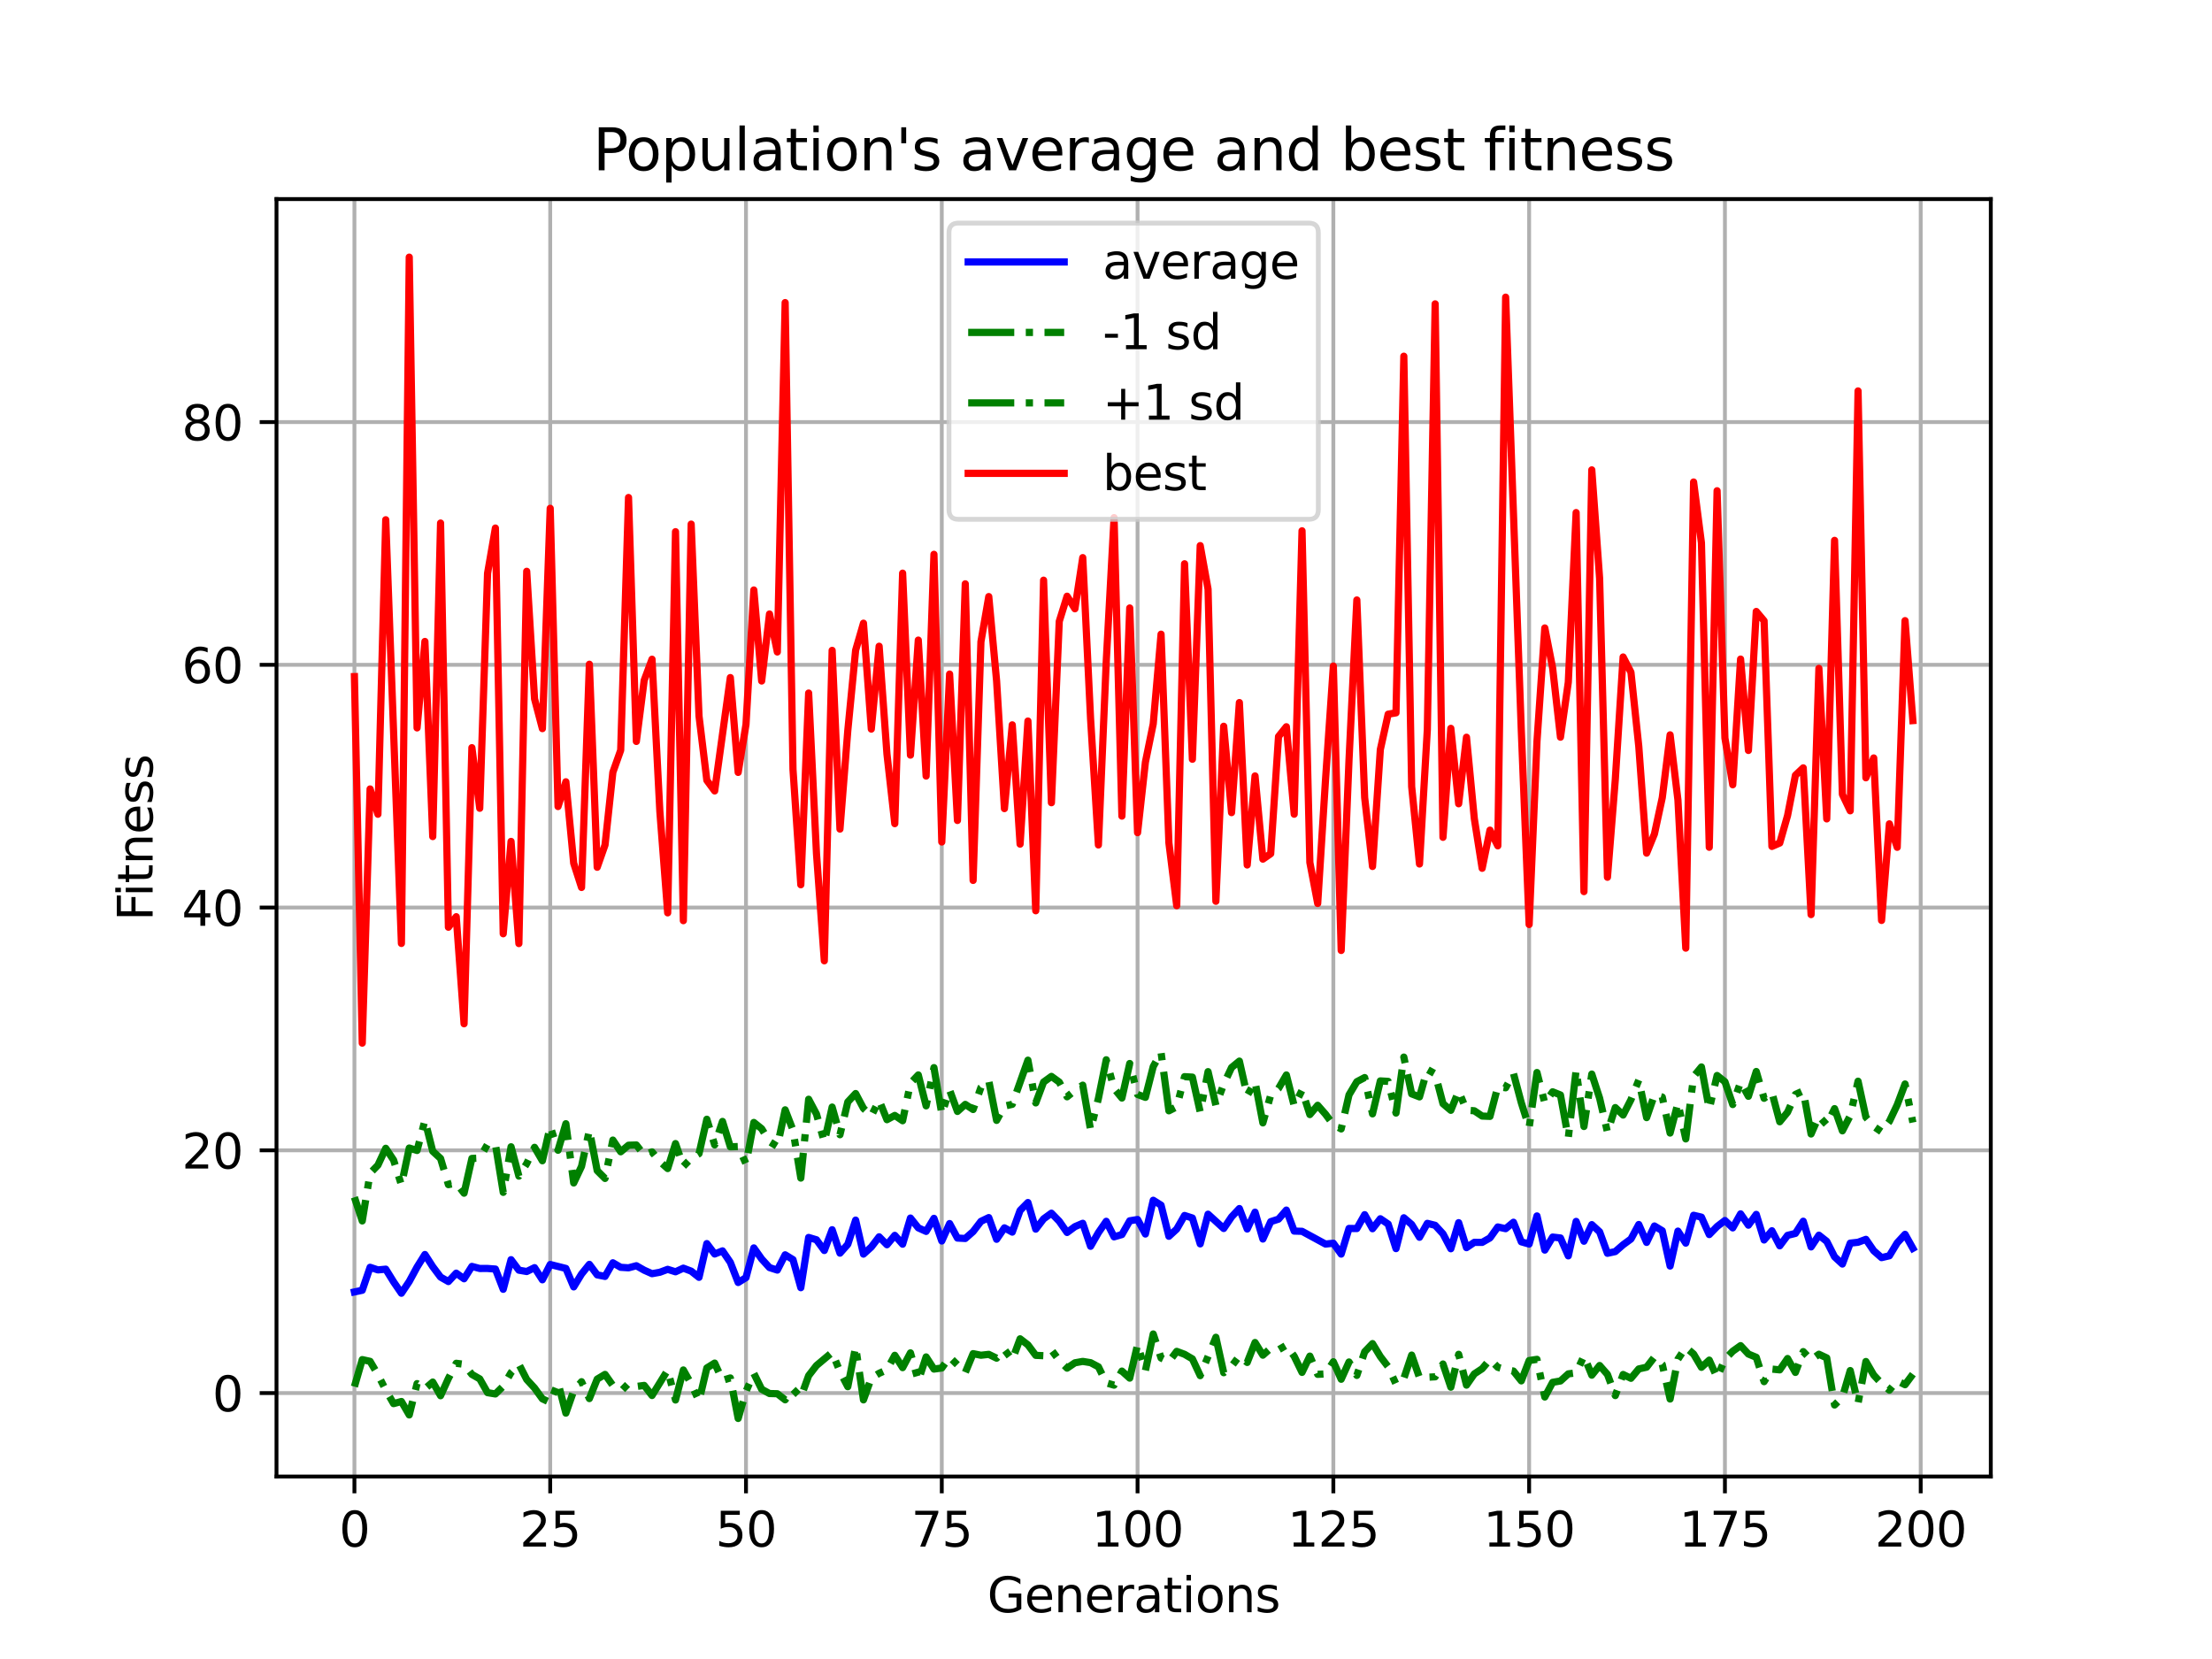 <?xml version="1.0" encoding="utf-8" standalone="no"?>
<!DOCTYPE svg PUBLIC "-//W3C//DTD SVG 1.1//EN"
  "http://www.w3.org/Graphics/SVG/1.1/DTD/svg11.dtd">
<svg xmlns:xlink="http://www.w3.org/1999/xlink" width="460.8pt" height="345.6pt" viewBox="0 0 460.8 345.6" xmlns="http://www.w3.org/2000/svg" version="1.1">
 <defs>
  <style type="text/css">*{stroke-linejoin: round; stroke-linecap: butt}</style>
 </defs>
 <g id="figure_1">
  <g id="patch_1">
   <path d="M 0 345.6 
L 460.8 345.6 
L 460.8 0 
L 0 0 
z
" style="fill: #ffffff"/>
  </g>
  <g id="axes_1">
   <g id="patch_2">
    <path d="M 57.6 307.584 
L 414.72 307.584 
L 414.72 41.472 
L 57.6 41.472 
z
" style="fill: #ffffff"/>
   </g>
   <g id="matplotlib.axis_1">
    <g id="xtick_1">
     <g id="line2d_1">
      <path d="M 73.833 307.584 
L 73.833 41.472 
" clip-path="url(#p4e4e4a6c73)" style="fill: none; stroke: #b0b0b0; stroke-width: 0.8; stroke-linecap: square"/>
     </g>
     <g id="line2d_2">
      <defs>
       <path id="m9d270a7c9c" d="M 0 0 
L 0 3.5 
" style="stroke: #000000; stroke-width: 0.8"/>
      </defs>
      <g>
       <use xlink:href="#m9d270a7c9c" x="73.833" y="307.584" style="stroke: #000000; stroke-width: 0.8"/>
      </g>
     </g>
     <g id="text_1">
      <!-- 0 -->
      <g transform="translate(70.651 322.182)scale(0.1 -0.1)">
       <defs>
        <path id="DejaVuSans-30" d="M 2034 4250 
Q 1547 4250 1301 3770 
Q 1056 3291 1056 2328 
Q 1056 1369 1301 889 
Q 1547 409 2034 409 
Q 2525 409 2770 889 
Q 3016 1369 3016 2328 
Q 3016 3291 2770 3770 
Q 2525 4250 2034 4250 
z
M 2034 4750 
Q 2819 4750 3233 4129 
Q 3647 3509 3647 2328 
Q 3647 1150 3233 529 
Q 2819 -91 2034 -91 
Q 1250 -91 836 529 
Q 422 1150 422 2328 
Q 422 3509 836 4129 
Q 1250 4750 2034 4750 
z
" transform="scale(0.016)"/>
       </defs>
       <use xlink:href="#DejaVuSans-30"/>
      </g>
     </g>
    </g>
    <g id="xtick_2">
     <g id="line2d_3">
      <path d="M 114.618 307.584 
L 114.618 41.472 
" clip-path="url(#p4e4e4a6c73)" style="fill: none; stroke: #b0b0b0; stroke-width: 0.8; stroke-linecap: square"/>
     </g>
     <g id="line2d_4">
      <g>
       <use xlink:href="#m9d270a7c9c" x="114.618" y="307.584" style="stroke: #000000; stroke-width: 0.8"/>
      </g>
     </g>
     <g id="text_2">
      <!-- 25 -->
      <g transform="translate(108.256 322.182)scale(0.1 -0.1)">
       <defs>
        <path id="DejaVuSans-32" d="M 1228 531 
L 3431 531 
L 3431 0 
L 469 0 
L 469 531 
Q 828 903 1448 1529 
Q 2069 2156 2228 2338 
Q 2531 2678 2651 2914 
Q 2772 3150 2772 3378 
Q 2772 3750 2511 3984 
Q 2250 4219 1831 4219 
Q 1534 4219 1204 4116 
Q 875 4013 500 3803 
L 500 4441 
Q 881 4594 1212 4672 
Q 1544 4750 1819 4750 
Q 2544 4750 2975 4387 
Q 3406 4025 3406 3419 
Q 3406 3131 3298 2873 
Q 3191 2616 2906 2266 
Q 2828 2175 2409 1742 
Q 1991 1309 1228 531 
z
" transform="scale(0.016)"/>
        <path id="DejaVuSans-35" d="M 691 4666 
L 3169 4666 
L 3169 4134 
L 1269 4134 
L 1269 2991 
Q 1406 3038 1543 3061 
Q 1681 3084 1819 3084 
Q 2600 3084 3056 2656 
Q 3513 2228 3513 1497 
Q 3513 744 3044 326 
Q 2575 -91 1722 -91 
Q 1428 -91 1123 -41 
Q 819 9 494 109 
L 494 744 
Q 775 591 1075 516 
Q 1375 441 1709 441 
Q 2250 441 2565 725 
Q 2881 1009 2881 1497 
Q 2881 1984 2565 2268 
Q 2250 2553 1709 2553 
Q 1456 2553 1204 2497 
Q 953 2441 691 2322 
L 691 4666 
z
" transform="scale(0.016)"/>
       </defs>
       <use xlink:href="#DejaVuSans-32"/>
       <use xlink:href="#DejaVuSans-35" x="63.623"/>
      </g>
     </g>
    </g>
    <g id="xtick_3">
     <g id="line2d_5">
      <path d="M 155.404 307.584 
L 155.404 41.472 
" clip-path="url(#p4e4e4a6c73)" style="fill: none; stroke: #b0b0b0; stroke-width: 0.8; stroke-linecap: square"/>
     </g>
     <g id="line2d_6">
      <g>
       <use xlink:href="#m9d270a7c9c" x="155.404" y="307.584" style="stroke: #000000; stroke-width: 0.8"/>
      </g>
     </g>
     <g id="text_3">
      <!-- 50 -->
      <g transform="translate(149.042 322.182)scale(0.1 -0.1)">
       <use xlink:href="#DejaVuSans-35"/>
       <use xlink:href="#DejaVuSans-30" x="63.623"/>
      </g>
     </g>
    </g>
    <g id="xtick_4">
     <g id="line2d_7">
      <path d="M 196.19 307.584 
L 196.19 41.472 
" clip-path="url(#p4e4e4a6c73)" style="fill: none; stroke: #b0b0b0; stroke-width: 0.8; stroke-linecap: square"/>
     </g>
     <g id="line2d_8">
      <g>
       <use xlink:href="#m9d270a7c9c" x="196.19" y="307.584" style="stroke: #000000; stroke-width: 0.8"/>
      </g>
     </g>
     <g id="text_4">
      <!-- 75 -->
      <g transform="translate(189.827 322.182)scale(0.1 -0.1)">
       <defs>
        <path id="DejaVuSans-37" d="M 525 4666 
L 3525 4666 
L 3525 4397 
L 1831 0 
L 1172 0 
L 2766 4134 
L 525 4134 
L 525 4666 
z
" transform="scale(0.016)"/>
       </defs>
       <use xlink:href="#DejaVuSans-37"/>
       <use xlink:href="#DejaVuSans-35" x="63.623"/>
      </g>
     </g>
    </g>
    <g id="xtick_5">
     <g id="line2d_9">
      <path d="M 236.976 307.584 
L 236.976 41.472 
" clip-path="url(#p4e4e4a6c73)" style="fill: none; stroke: #b0b0b0; stroke-width: 0.8; stroke-linecap: square"/>
     </g>
     <g id="line2d_10">
      <g>
       <use xlink:href="#m9d270a7c9c" x="236.976" y="307.584" style="stroke: #000000; stroke-width: 0.8"/>
      </g>
     </g>
     <g id="text_5">
      <!-- 100 -->
      <g transform="translate(227.432 322.182)scale(0.1 -0.1)">
       <defs>
        <path id="DejaVuSans-31" d="M 794 531 
L 1825 531 
L 1825 4091 
L 703 3866 
L 703 4441 
L 1819 4666 
L 2450 4666 
L 2450 531 
L 3481 531 
L 3481 0 
L 794 0 
L 794 531 
z
" transform="scale(0.016)"/>
       </defs>
       <use xlink:href="#DejaVuSans-31"/>
       <use xlink:href="#DejaVuSans-30" x="63.623"/>
       <use xlink:href="#DejaVuSans-30" x="127.246"/>
      </g>
     </g>
    </g>
    <g id="xtick_6">
     <g id="line2d_11">
      <path d="M 277.761 307.584 
L 277.761 41.472 
" clip-path="url(#p4e4e4a6c73)" style="fill: none; stroke: #b0b0b0; stroke-width: 0.8; stroke-linecap: square"/>
     </g>
     <g id="line2d_12">
      <g>
       <use xlink:href="#m9d270a7c9c" x="277.761" y="307.584" style="stroke: #000000; stroke-width: 0.8"/>
      </g>
     </g>
     <g id="text_6">
      <!-- 125 -->
      <g transform="translate(268.218 322.182)scale(0.1 -0.1)">
       <use xlink:href="#DejaVuSans-31"/>
       <use xlink:href="#DejaVuSans-32" x="63.623"/>
       <use xlink:href="#DejaVuSans-35" x="127.246"/>
      </g>
     </g>
    </g>
    <g id="xtick_7">
     <g id="line2d_13">
      <path d="M 318.547 307.584 
L 318.547 41.472 
" clip-path="url(#p4e4e4a6c73)" style="fill: none; stroke: #b0b0b0; stroke-width: 0.8; stroke-linecap: square"/>
     </g>
     <g id="line2d_14">
      <g>
       <use xlink:href="#m9d270a7c9c" x="318.547" y="307.584" style="stroke: #000000; stroke-width: 0.8"/>
      </g>
     </g>
     <g id="text_7">
      <!-- 150 -->
      <g transform="translate(309.003 322.182)scale(0.1 -0.1)">
       <use xlink:href="#DejaVuSans-31"/>
       <use xlink:href="#DejaVuSans-35" x="63.623"/>
       <use xlink:href="#DejaVuSans-30" x="127.246"/>
      </g>
     </g>
    </g>
    <g id="xtick_8">
     <g id="line2d_15">
      <path d="M 359.333 307.584 
L 359.333 41.472 
" clip-path="url(#p4e4e4a6c73)" style="fill: none; stroke: #b0b0b0; stroke-width: 0.8; stroke-linecap: square"/>
     </g>
     <g id="line2d_16">
      <g>
       <use xlink:href="#m9d270a7c9c" x="359.333" y="307.584" style="stroke: #000000; stroke-width: 0.8"/>
      </g>
     </g>
     <g id="text_8">
      <!-- 175 -->
      <g transform="translate(349.789 322.182)scale(0.1 -0.1)">
       <use xlink:href="#DejaVuSans-31"/>
       <use xlink:href="#DejaVuSans-37" x="63.623"/>
       <use xlink:href="#DejaVuSans-35" x="127.246"/>
      </g>
     </g>
    </g>
    <g id="xtick_9">
     <g id="line2d_17">
      <path d="M 400.119 307.584 
L 400.119 41.472 
" clip-path="url(#p4e4e4a6c73)" style="fill: none; stroke: #b0b0b0; stroke-width: 0.8; stroke-linecap: square"/>
     </g>
     <g id="line2d_18">
      <g>
       <use xlink:href="#m9d270a7c9c" x="400.119" y="307.584" style="stroke: #000000; stroke-width: 0.8"/>
      </g>
     </g>
     <g id="text_9">
      <!-- 200 -->
      <g transform="translate(390.575 322.182)scale(0.1 -0.1)">
       <use xlink:href="#DejaVuSans-32"/>
       <use xlink:href="#DejaVuSans-30" x="63.623"/>
       <use xlink:href="#DejaVuSans-30" x="127.246"/>
      </g>
     </g>
    </g>
    <g id="text_10">
     <!-- Generations -->
     <g transform="translate(205.662 335.861)scale(0.1 -0.1)">
      <defs>
       <path id="DejaVuSans-47" d="M 3809 666 
L 3809 1919 
L 2778 1919 
L 2778 2438 
L 4434 2438 
L 4434 434 
Q 4069 175 3628 42 
Q 3188 -91 2688 -91 
Q 1594 -91 976 548 
Q 359 1188 359 2328 
Q 359 3472 976 4111 
Q 1594 4750 2688 4750 
Q 3144 4750 3555 4637 
Q 3966 4525 4313 4306 
L 4313 3634 
Q 3963 3931 3569 4081 
Q 3175 4231 2741 4231 
Q 1884 4231 1454 3753 
Q 1025 3275 1025 2328 
Q 1025 1384 1454 906 
Q 1884 428 2741 428 
Q 3075 428 3337 486 
Q 3600 544 3809 666 
z
" transform="scale(0.016)"/>
       <path id="DejaVuSans-65" d="M 3597 1894 
L 3597 1613 
L 953 1613 
Q 991 1019 1311 708 
Q 1631 397 2203 397 
Q 2534 397 2845 478 
Q 3156 559 3463 722 
L 3463 178 
Q 3153 47 2828 -22 
Q 2503 -91 2169 -91 
Q 1331 -91 842 396 
Q 353 884 353 1716 
Q 353 2575 817 3079 
Q 1281 3584 2069 3584 
Q 2775 3584 3186 3129 
Q 3597 2675 3597 1894 
z
M 3022 2063 
Q 3016 2534 2758 2815 
Q 2500 3097 2075 3097 
Q 1594 3097 1305 2825 
Q 1016 2553 972 2059 
L 3022 2063 
z
" transform="scale(0.016)"/>
       <path id="DejaVuSans-6e" d="M 3513 2113 
L 3513 0 
L 2938 0 
L 2938 2094 
Q 2938 2591 2744 2837 
Q 2550 3084 2163 3084 
Q 1697 3084 1428 2787 
Q 1159 2491 1159 1978 
L 1159 0 
L 581 0 
L 581 3500 
L 1159 3500 
L 1159 2956 
Q 1366 3272 1645 3428 
Q 1925 3584 2291 3584 
Q 2894 3584 3203 3211 
Q 3513 2838 3513 2113 
z
" transform="scale(0.016)"/>
       <path id="DejaVuSans-72" d="M 2631 2963 
Q 2534 3019 2420 3045 
Q 2306 3072 2169 3072 
Q 1681 3072 1420 2755 
Q 1159 2438 1159 1844 
L 1159 0 
L 581 0 
L 581 3500 
L 1159 3500 
L 1159 2956 
Q 1341 3275 1631 3429 
Q 1922 3584 2338 3584 
Q 2397 3584 2469 3576 
Q 2541 3569 2628 3553 
L 2631 2963 
z
" transform="scale(0.016)"/>
       <path id="DejaVuSans-61" d="M 2194 1759 
Q 1497 1759 1228 1600 
Q 959 1441 959 1056 
Q 959 750 1161 570 
Q 1363 391 1709 391 
Q 2188 391 2477 730 
Q 2766 1069 2766 1631 
L 2766 1759 
L 2194 1759 
z
M 3341 1997 
L 3341 0 
L 2766 0 
L 2766 531 
Q 2569 213 2275 61 
Q 1981 -91 1556 -91 
Q 1019 -91 701 211 
Q 384 513 384 1019 
Q 384 1609 779 1909 
Q 1175 2209 1959 2209 
L 2766 2209 
L 2766 2266 
Q 2766 2663 2505 2880 
Q 2244 3097 1772 3097 
Q 1472 3097 1187 3025 
Q 903 2953 641 2809 
L 641 3341 
Q 956 3463 1253 3523 
Q 1550 3584 1831 3584 
Q 2591 3584 2966 3190 
Q 3341 2797 3341 1997 
z
" transform="scale(0.016)"/>
       <path id="DejaVuSans-74" d="M 1172 4494 
L 1172 3500 
L 2356 3500 
L 2356 3053 
L 1172 3053 
L 1172 1153 
Q 1172 725 1289 603 
Q 1406 481 1766 481 
L 2356 481 
L 2356 0 
L 1766 0 
Q 1100 0 847 248 
Q 594 497 594 1153 
L 594 3053 
L 172 3053 
L 172 3500 
L 594 3500 
L 594 4494 
L 1172 4494 
z
" transform="scale(0.016)"/>
       <path id="DejaVuSans-69" d="M 603 3500 
L 1178 3500 
L 1178 0 
L 603 0 
L 603 3500 
z
M 603 4863 
L 1178 4863 
L 1178 4134 
L 603 4134 
L 603 4863 
z
" transform="scale(0.016)"/>
       <path id="DejaVuSans-6f" d="M 1959 3097 
Q 1497 3097 1228 2736 
Q 959 2375 959 1747 
Q 959 1119 1226 758 
Q 1494 397 1959 397 
Q 2419 397 2687 759 
Q 2956 1122 2956 1747 
Q 2956 2369 2687 2733 
Q 2419 3097 1959 3097 
z
M 1959 3584 
Q 2709 3584 3137 3096 
Q 3566 2609 3566 1747 
Q 3566 888 3137 398 
Q 2709 -91 1959 -91 
Q 1206 -91 779 398 
Q 353 888 353 1747 
Q 353 2609 779 3096 
Q 1206 3584 1959 3584 
z
" transform="scale(0.016)"/>
       <path id="DejaVuSans-73" d="M 2834 3397 
L 2834 2853 
Q 2591 2978 2328 3040 
Q 2066 3103 1784 3103 
Q 1356 3103 1142 2972 
Q 928 2841 928 2578 
Q 928 2378 1081 2264 
Q 1234 2150 1697 2047 
L 1894 2003 
Q 2506 1872 2764 1633 
Q 3022 1394 3022 966 
Q 3022 478 2636 193 
Q 2250 -91 1575 -91 
Q 1294 -91 989 -36 
Q 684 19 347 128 
L 347 722 
Q 666 556 975 473 
Q 1284 391 1588 391 
Q 1994 391 2212 530 
Q 2431 669 2431 922 
Q 2431 1156 2273 1281 
Q 2116 1406 1581 1522 
L 1381 1569 
Q 847 1681 609 1914 
Q 372 2147 372 2553 
Q 372 3047 722 3315 
Q 1072 3584 1716 3584 
Q 2034 3584 2315 3537 
Q 2597 3491 2834 3397 
z
" transform="scale(0.016)"/>
      </defs>
      <use xlink:href="#DejaVuSans-47"/>
      <use xlink:href="#DejaVuSans-65" x="77.49"/>
      <use xlink:href="#DejaVuSans-6e" x="139.014"/>
      <use xlink:href="#DejaVuSans-65" x="202.393"/>
      <use xlink:href="#DejaVuSans-72" x="263.916"/>
      <use xlink:href="#DejaVuSans-61" x="305.029"/>
      <use xlink:href="#DejaVuSans-74" x="366.309"/>
      <use xlink:href="#DejaVuSans-69" x="405.518"/>
      <use xlink:href="#DejaVuSans-6f" x="433.301"/>
      <use xlink:href="#DejaVuSans-6e" x="494.482"/>
      <use xlink:href="#DejaVuSans-73" x="557.861"/>
     </g>
    </g>
   </g>
   <g id="matplotlib.axis_2">
    <g id="ytick_1">
     <g id="line2d_19">
      <path d="M 57.6 290.199 
L 414.72 290.199 
" clip-path="url(#p4e4e4a6c73)" style="fill: none; stroke: #b0b0b0; stroke-width: 0.8; stroke-linecap: square"/>
     </g>
     <g id="line2d_20">
      <defs>
       <path id="mf7631da3de" d="M 0 0 
L -3.5 0 
" style="stroke: #000000; stroke-width: 0.8"/>
      </defs>
      <g>
       <use xlink:href="#mf7631da3de" x="57.6" y="290.199" style="stroke: #000000; stroke-width: 0.8"/>
      </g>
     </g>
     <g id="text_11">
      <!-- 0 -->
      <g transform="translate(44.237 293.998)scale(0.1 -0.1)">
       <use xlink:href="#DejaVuSans-30"/>
      </g>
     </g>
    </g>
    <g id="ytick_2">
     <g id="line2d_21">
      <path d="M 57.6 239.63 
L 414.72 239.63 
" clip-path="url(#p4e4e4a6c73)" style="fill: none; stroke: #b0b0b0; stroke-width: 0.8; stroke-linecap: square"/>
     </g>
     <g id="line2d_22">
      <g>
       <use xlink:href="#mf7631da3de" x="57.6" y="239.63" style="stroke: #000000; stroke-width: 0.8"/>
      </g>
     </g>
     <g id="text_12">
      <!-- 20 -->
      <g transform="translate(37.875 243.429)scale(0.1 -0.1)">
       <use xlink:href="#DejaVuSans-32"/>
       <use xlink:href="#DejaVuSans-30" x="63.623"/>
      </g>
     </g>
    </g>
    <g id="ytick_3">
     <g id="line2d_23">
      <path d="M 57.6 189.062 
L 414.72 189.062 
" clip-path="url(#p4e4e4a6c73)" style="fill: none; stroke: #b0b0b0; stroke-width: 0.8; stroke-linecap: square"/>
     </g>
     <g id="line2d_24">
      <g>
       <use xlink:href="#mf7631da3de" x="57.6" y="189.062" style="stroke: #000000; stroke-width: 0.8"/>
      </g>
     </g>
     <g id="text_13">
      <!-- 40 -->
      <g transform="translate(37.875 192.861)scale(0.1 -0.1)">
       <defs>
        <path id="DejaVuSans-34" d="M 2419 4116 
L 825 1625 
L 2419 1625 
L 2419 4116 
z
M 2253 4666 
L 3047 4666 
L 3047 1625 
L 3713 1625 
L 3713 1100 
L 3047 1100 
L 3047 0 
L 2419 0 
L 2419 1100 
L 313 1100 
L 313 1709 
L 2253 4666 
z
" transform="scale(0.016)"/>
       </defs>
       <use xlink:href="#DejaVuSans-34"/>
       <use xlink:href="#DejaVuSans-30" x="63.623"/>
      </g>
     </g>
    </g>
    <g id="ytick_4">
     <g id="line2d_25">
      <path d="M 57.6 138.493 
L 414.72 138.493 
" clip-path="url(#p4e4e4a6c73)" style="fill: none; stroke: #b0b0b0; stroke-width: 0.8; stroke-linecap: square"/>
     </g>
     <g id="line2d_26">
      <g>
       <use xlink:href="#mf7631da3de" x="57.6" y="138.493" style="stroke: #000000; stroke-width: 0.8"/>
      </g>
     </g>
     <g id="text_14">
      <!-- 60 -->
      <g transform="translate(37.875 142.292)scale(0.1 -0.1)">
       <defs>
        <path id="DejaVuSans-36" d="M 2113 2584 
Q 1688 2584 1439 2293 
Q 1191 2003 1191 1497 
Q 1191 994 1439 701 
Q 1688 409 2113 409 
Q 2538 409 2786 701 
Q 3034 994 3034 1497 
Q 3034 2003 2786 2293 
Q 2538 2584 2113 2584 
z
M 3366 4563 
L 3366 3988 
Q 3128 4100 2886 4159 
Q 2644 4219 2406 4219 
Q 1781 4219 1451 3797 
Q 1122 3375 1075 2522 
Q 1259 2794 1537 2939 
Q 1816 3084 2150 3084 
Q 2853 3084 3261 2657 
Q 3669 2231 3669 1497 
Q 3669 778 3244 343 
Q 2819 -91 2113 -91 
Q 1303 -91 875 529 
Q 447 1150 447 2328 
Q 447 3434 972 4092 
Q 1497 4750 2381 4750 
Q 2619 4750 2861 4703 
Q 3103 4656 3366 4563 
z
" transform="scale(0.016)"/>
       </defs>
       <use xlink:href="#DejaVuSans-36"/>
       <use xlink:href="#DejaVuSans-30" x="63.623"/>
      </g>
     </g>
    </g>
    <g id="ytick_5">
     <g id="line2d_27">
      <path d="M 57.6 87.924 
L 414.72 87.924 
" clip-path="url(#p4e4e4a6c73)" style="fill: none; stroke: #b0b0b0; stroke-width: 0.8; stroke-linecap: square"/>
     </g>
     <g id="line2d_28">
      <g>
       <use xlink:href="#mf7631da3de" x="57.6" y="87.924" style="stroke: #000000; stroke-width: 0.8"/>
      </g>
     </g>
     <g id="text_15">
      <!-- 80 -->
      <g transform="translate(37.875 91.724)scale(0.1 -0.1)">
       <defs>
        <path id="DejaVuSans-38" d="M 2034 2216 
Q 1584 2216 1326 1975 
Q 1069 1734 1069 1313 
Q 1069 891 1326 650 
Q 1584 409 2034 409 
Q 2484 409 2743 651 
Q 3003 894 3003 1313 
Q 3003 1734 2745 1975 
Q 2488 2216 2034 2216 
z
M 1403 2484 
Q 997 2584 770 2862 
Q 544 3141 544 3541 
Q 544 4100 942 4425 
Q 1341 4750 2034 4750 
Q 2731 4750 3128 4425 
Q 3525 4100 3525 3541 
Q 3525 3141 3298 2862 
Q 3072 2584 2669 2484 
Q 3125 2378 3379 2068 
Q 3634 1759 3634 1313 
Q 3634 634 3220 271 
Q 2806 -91 2034 -91 
Q 1263 -91 848 271 
Q 434 634 434 1313 
Q 434 1759 690 2068 
Q 947 2378 1403 2484 
z
M 1172 3481 
Q 1172 3119 1398 2916 
Q 1625 2713 2034 2713 
Q 2441 2713 2670 2916 
Q 2900 3119 2900 3481 
Q 2900 3844 2670 4047 
Q 2441 4250 2034 4250 
Q 1625 4250 1398 4047 
Q 1172 3844 1172 3481 
z
" transform="scale(0.016)"/>
       </defs>
       <use xlink:href="#DejaVuSans-38"/>
       <use xlink:href="#DejaVuSans-30" x="63.623"/>
      </g>
     </g>
    </g>
    <g id="text_16">
     <!-- Fitness -->
     <g transform="translate(31.795 191.845)rotate(-90)scale(0.1 -0.1)">
      <defs>
       <path id="DejaVuSans-46" d="M 628 4666 
L 3309 4666 
L 3309 4134 
L 1259 4134 
L 1259 2759 
L 3109 2759 
L 3109 2228 
L 1259 2228 
L 1259 0 
L 628 0 
L 628 4666 
z
" transform="scale(0.016)"/>
      </defs>
      <use xlink:href="#DejaVuSans-46"/>
      <use xlink:href="#DejaVuSans-69" x="50.27"/>
      <use xlink:href="#DejaVuSans-74" x="78.053"/>
      <use xlink:href="#DejaVuSans-6e" x="117.262"/>
      <use xlink:href="#DejaVuSans-65" x="180.641"/>
      <use xlink:href="#DejaVuSans-73" x="242.164"/>
      <use xlink:href="#DejaVuSans-73" x="294.264"/>
     </g>
    </g>
   </g>
   <g id="line2d_29">
    <path d="M 73.833 269.135 
L 75.464 268.787 
L 77.096 264.001 
L 78.727 264.545 
L 80.358 264.391 
L 81.99 267.031 
L 83.621 269.405 
L 85.253 266.957 
L 86.884 263.947 
L 88.516 261.337 
L 90.147 263.868 
L 91.778 266.041 
L 93.41 266.971 
L 95.041 265.222 
L 96.673 266.389 
L 98.304 263.817 
L 99.936 264.247 
L 101.567 264.245 
L 103.198 264.367 
L 104.83 268.585 
L 106.461 262.414 
L 108.093 264.599 
L 109.724 264.88 
L 111.356 264.077 
L 112.987 266.605 
L 114.618 263.417 
L 117.881 264.235 
L 119.513 268.083 
L 121.144 265.406 
L 122.776 263.388 
L 124.407 265.578 
L 126.038 265.902 
L 127.67 263.061 
L 129.301 264.004 
L 130.933 264.11 
L 132.564 263.675 
L 134.196 264.604 
L 135.827 265.332 
L 137.458 265.034 
L 139.09 264.426 
L 140.721 264.938 
L 142.353 264.182 
L 143.984 264.8 
L 145.616 266.094 
L 147.247 259.065 
L 148.879 261.231 
L 150.51 260.582 
L 152.141 262.974 
L 153.773 267.167 
L 155.404 266.155 
L 157.036 259.962 
L 158.667 262.268 
L 160.299 264.061 
L 161.93 264.581 
L 163.561 261.402 
L 165.193 262.404 
L 166.824 268.248 
L 168.456 257.782 
L 170.087 258.27 
L 171.719 260.502 
L 173.35 256.173 
L 174.981 261.055 
L 176.613 259.215 
L 178.244 254.173 
L 179.876 261.253 
L 181.507 259.776 
L 183.139 257.649 
L 184.77 259.302 
L 186.401 257.348 
L 188.033 259.187 
L 189.664 253.741 
L 191.296 255.781 
L 192.927 256.523 
L 194.559 253.803 
L 196.19 258.521 
L 197.821 254.891 
L 199.453 257.912 
L 201.084 257.997 
L 202.716 256.562 
L 204.347 254.429 
L 205.979 253.645 
L 207.61 258.165 
L 209.241 255.783 
L 210.873 256.672 
L 212.504 252.159 
L 214.136 250.507 
L 215.767 256.051 
L 217.399 253.914 
L 219.03 252.729 
L 220.661 254.41 
L 222.293 256.745 
L 223.924 255.535 
L 225.556 254.832 
L 227.187 259.625 
L 228.819 256.779 
L 230.45 254.422 
L 232.081 257.656 
L 233.713 257.184 
L 235.344 254.317 
L 236.976 254.048 
L 238.607 257.07 
L 240.239 250.037 
L 241.87 251.062 
L 243.501 257.54 
L 245.133 256.042 
L 246.764 253.206 
L 248.396 253.733 
L 250.027 259.123 
L 251.659 252.94 
L 254.921 255.917 
L 256.553 253.505 
L 258.184 251.761 
L 259.816 256.023 
L 261.447 252.517 
L 263.079 258.113 
L 264.71 254.494 
L 266.341 253.968 
L 267.973 252.083 
L 269.604 256.458 
L 271.236 256.505 
L 274.499 258.276 
L 276.13 259.162 
L 277.761 258.987 
L 279.393 261.252 
L 281.024 255.903 
L 282.656 255.929 
L 284.287 253.038 
L 285.919 255.968 
L 287.55 253.886 
L 289.181 254.996 
L 290.813 260.109 
L 292.444 253.684 
L 294.076 255.082 
L 295.707 257.746 
L 297.339 254.847 
L 298.97 255.253 
L 300.601 257.03 
L 302.233 260.136 
L 303.864 254.707 
L 305.496 259.909 
L 307.127 258.801 
L 308.759 258.812 
L 310.39 257.879 
L 312.021 255.596 
L 313.653 255.956 
L 315.284 254.616 
L 316.916 258.694 
L 318.547 259.162 
L 320.179 253.3 
L 321.81 260.417 
L 323.441 257.704 
L 325.073 257.892 
L 326.704 261.619 
L 328.336 254.443 
L 329.967 258.571 
L 331.599 255.113 
L 333.23 256.613 
L 334.862 261.084 
L 336.493 260.728 
L 338.124 259.305 
L 339.756 258.107 
L 341.387 255.085 
L 343.019 258.815 
L 344.65 255.395 
L 346.282 256.39 
L 347.913 263.738 
L 349.544 256.465 
L 351.176 258.966 
L 352.807 253.162 
L 354.439 253.551 
L 356.07 257.183 
L 357.702 255.504 
L 359.333 254.254 
L 360.964 255.791 
L 362.596 252.871 
L 364.227 255.227 
L 365.859 252.98 
L 367.49 258.31 
L 369.122 256.389 
L 370.753 259.527 
L 372.384 257.347 
L 374.016 256.944 
L 375.647 254.403 
L 377.279 259.755 
L 378.91 257.31 
L 380.542 258.597 
L 382.173 261.816 
L 383.804 263.323 
L 385.436 258.968 
L 387.067 258.787 
L 388.699 258.179 
L 390.33 260.556 
L 391.962 261.988 
L 393.593 261.601 
L 395.224 258.904 
L 396.856 257.137 
L 398.487 260.053 
L 398.487 260.053 
" clip-path="url(#p4e4e4a6c73)" style="fill: none; stroke: #0000ff; stroke-width: 1.5; stroke-linecap: square"/>
   </g>
   <g id="line2d_30">
    <path d="M 73.833 288.859 
L 75.464 283.231 
L 77.096 283.593 
L 78.727 286.363 
L 80.358 289.572 
L 81.99 292.402 
L 83.621 291.955 
L 85.253 294.757 
L 86.884 288.231 
L 88.516 289.307 
L 90.147 287.908 
L 91.778 290.756 
L 93.41 287.159 
L 95.041 283.998 
L 96.673 284.213 
L 98.304 286.314 
L 99.936 287.246 
L 101.567 290.116 
L 103.198 290.386 
L 104.83 288.779 
L 106.461 285.934 
L 108.093 284.191 
L 109.724 287.369 
L 111.356 289.146 
L 112.987 291.399 
L 114.618 292.171 
L 116.25 288.073 
L 117.881 294.38 
L 119.513 289.734 
L 121.144 287.835 
L 122.776 291.348 
L 124.407 287.292 
L 126.038 286.313 
L 127.67 288.624 
L 129.301 288.069 
L 130.933 289.65 
L 132.564 288.828 
L 134.196 288.607 
L 135.827 290.709 
L 139.09 285.422 
L 140.721 291.646 
L 142.353 285.389 
L 143.984 288.296 
L 145.616 291.856 
L 147.247 284.972 
L 148.879 283.954 
L 150.51 287.55 
L 152.141 287.05 
L 153.773 295.488 
L 155.404 289.864 
L 157.036 286.098 
L 158.667 289.404 
L 160.299 290.298 
L 161.93 290.339 
L 163.561 291.605 
L 165.193 289.4 
L 166.824 291.077 
L 168.456 286.57 
L 170.087 284.463 
L 173.35 281.725 
L 174.981 285.724 
L 176.613 288.875 
L 178.244 280.544 
L 179.876 291.619 
L 181.507 287.082 
L 183.139 286.087 
L 184.77 285.353 
L 186.401 282.332 
L 188.033 284.904 
L 189.664 281.827 
L 191.296 287.636 
L 192.927 282.674 
L 194.559 285.202 
L 196.19 284.981 
L 197.821 282.707 
L 201.084 285.93 
L 202.716 281.99 
L 204.347 282.321 
L 205.979 282.138 
L 207.61 282.933 
L 209.241 281.142 
L 210.873 283.292 
L 212.504 278.898 
L 214.136 280.161 
L 215.767 282.345 
L 217.399 282.416 
L 219.03 281.226 
L 220.661 283.404 
L 222.293 285.009 
L 223.924 283.898 
L 225.556 283.605 
L 227.187 283.868 
L 228.819 284.732 
L 230.45 288.075 
L 232.081 288.553 
L 233.713 285.623 
L 235.344 287.091 
L 236.976 280.1 
L 238.607 285.538 
L 240.239 277.894 
L 241.87 282.894 
L 243.501 283.677 
L 245.133 281.514 
L 246.764 282.123 
L 248.396 283.082 
L 250.027 286.576 
L 253.29 278.581 
L 254.921 285.961 
L 256.553 284.62 
L 258.184 282.472 
L 259.816 283.823 
L 261.447 279.667 
L 263.079 282.31 
L 264.71 280.859 
L 266.341 281.191 
L 267.973 280.233 
L 269.604 282.536 
L 271.236 285.892 
L 272.867 282.503 
L 274.499 286.3 
L 276.13 286.213 
L 277.761 283.677 
L 279.393 287.326 
L 281.024 283.724 
L 282.656 286.52 
L 284.287 281.6 
L 285.919 279.898 
L 287.55 282.599 
L 289.181 284.723 
L 290.813 288.345 
L 292.444 287.155 
L 294.076 282.289 
L 295.707 286.989 
L 298.97 286.816 
L 300.601 284.148 
L 302.233 288.975 
L 303.864 282.125 
L 305.496 288.546 
L 307.127 286.207 
L 308.759 285.129 
L 310.39 283.196 
L 312.021 284.835 
L 313.653 285.306 
L 315.284 285.616 
L 316.916 287.661 
L 318.547 283.427 
L 320.179 283.177 
L 321.81 291.023 
L 323.441 287.965 
L 325.073 287.682 
L 326.704 286.203 
L 328.336 285.989 
L 329.967 282.471 
L 331.599 286.474 
L 333.23 284.46 
L 334.862 286.314 
L 336.493 290.725 
L 338.124 286.328 
L 339.756 287.127 
L 341.387 285.172 
L 343.019 284.811 
L 344.65 282.699 
L 346.282 284.242 
L 347.913 291.443 
L 349.544 283.146 
L 351.176 280.675 
L 352.807 282.069 
L 354.439 284.838 
L 356.07 283.338 
L 357.702 286.964 
L 359.333 283.161 
L 360.964 281.483 
L 362.596 280.32 
L 364.227 282.072 
L 365.859 282.749 
L 367.49 287.823 
L 369.122 285.205 
L 370.753 285.369 
L 372.384 283.004 
L 374.016 285.899 
L 375.647 281.562 
L 377.279 283.277 
L 378.91 282.11 
L 380.542 282.877 
L 382.173 292.685 
L 383.804 291.073 
L 385.436 285.512 
L 387.067 292.341 
L 388.699 283.627 
L 390.33 286.451 
L 391.962 288.203 
L 393.593 289.6 
L 395.224 287.65 
L 396.856 288.463 
L 398.487 286.265 
L 398.487 286.265 
" clip-path="url(#p4e4e4a6c73)" style="fill: none; stroke-dasharray: 9.6,2.4,1.5,2.4; stroke-dashoffset: 0; stroke: #008000; stroke-width: 1.5"/>
   </g>
   <g id="line2d_31">
    <path d="M 73.833 249.411 
L 75.464 254.343 
L 77.096 244.409 
L 78.727 242.726 
L 80.358 239.21 
L 81.99 241.66 
L 83.621 246.854 
L 85.253 239.156 
L 86.884 239.663 
L 88.516 233.368 
L 90.147 239.828 
L 91.778 241.326 
L 93.41 246.783 
L 95.041 246.446 
L 96.673 248.564 
L 98.304 241.321 
L 99.936 241.248 
L 101.567 238.374 
L 103.198 238.349 
L 104.83 248.39 
L 106.461 238.894 
L 108.093 245.007 
L 109.724 242.392 
L 111.356 239.008 
L 112.987 241.81 
L 114.618 234.663 
L 116.25 239.618 
L 117.881 234.089 
L 119.513 246.432 
L 121.144 242.976 
L 122.776 235.429 
L 124.407 243.864 
L 126.038 245.492 
L 127.67 237.498 
L 129.301 239.938 
L 130.933 238.57 
L 132.564 238.521 
L 134.196 240.601 
L 135.827 239.955 
L 137.458 241.968 
L 139.09 243.43 
L 140.721 238.229 
L 142.353 242.975 
L 143.984 241.305 
L 145.616 240.332 
L 147.247 233.159 
L 148.879 238.507 
L 150.51 233.613 
L 152.141 238.898 
L 153.773 238.846 
L 155.404 242.446 
L 157.036 233.826 
L 158.667 235.132 
L 160.299 237.823 
L 161.93 238.824 
L 163.561 231.198 
L 165.193 235.409 
L 166.824 245.418 
L 168.456 228.994 
L 170.087 232.078 
L 171.719 237.915 
L 173.35 230.621 
L 174.981 236.385 
L 176.613 229.554 
L 178.244 227.803 
L 179.876 230.888 
L 181.507 232.469 
L 183.139 229.21 
L 184.77 233.251 
L 186.401 232.363 
L 188.033 233.471 
L 189.664 225.655 
L 191.296 223.925 
L 192.927 230.371 
L 194.559 222.404 
L 196.19 232.061 
L 197.821 227.075 
L 199.453 231.532 
L 201.084 230.065 
L 202.716 231.134 
L 204.347 226.538 
L 205.979 225.152 
L 207.61 233.396 
L 209.241 230.424 
L 210.873 230.053 
L 214.136 220.853 
L 215.767 229.757 
L 217.399 225.411 
L 219.03 224.232 
L 220.661 225.417 
L 222.293 228.481 
L 223.924 227.172 
L 225.556 226.058 
L 227.187 235.383 
L 228.819 228.826 
L 230.45 220.769 
L 232.081 226.759 
L 233.713 228.744 
L 235.344 221.543 
L 236.976 227.995 
L 238.607 228.601 
L 240.239 222.18 
L 241.87 219.229 
L 243.501 231.404 
L 245.133 230.57 
L 246.764 224.29 
L 248.396 224.385 
L 250.027 231.67 
L 251.659 223.24 
L 253.29 230.254 
L 254.921 225.872 
L 256.553 222.389 
L 258.184 221.049 
L 259.816 228.224 
L 261.447 225.367 
L 263.079 233.917 
L 264.71 228.129 
L 266.341 226.746 
L 267.973 223.932 
L 269.604 230.38 
L 271.236 227.118 
L 272.867 232.185 
L 274.499 230.251 
L 276.13 232.11 
L 277.761 234.296 
L 279.393 235.178 
L 281.024 228.083 
L 282.656 225.338 
L 284.287 224.476 
L 285.919 232.039 
L 287.55 225.173 
L 289.181 225.269 
L 290.813 231.872 
L 292.444 220.212 
L 294.076 227.874 
L 295.707 228.502 
L 297.339 222.786 
L 298.97 223.69 
L 300.601 229.913 
L 302.233 231.298 
L 303.864 227.288 
L 305.496 231.271 
L 307.127 231.396 
L 308.759 232.496 
L 310.39 232.562 
L 312.021 226.357 
L 313.653 226.606 
L 315.284 223.617 
L 316.916 229.726 
L 318.547 234.897 
L 320.179 223.424 
L 321.81 229.81 
L 323.441 227.443 
L 325.073 228.103 
L 326.704 237.034 
L 328.336 222.898 
L 329.967 234.672 
L 331.599 223.752 
L 333.23 228.767 
L 334.862 235.855 
L 336.493 230.73 
L 338.124 232.282 
L 339.756 229.088 
L 341.387 224.997 
L 343.019 232.82 
L 344.65 228.092 
L 346.282 228.537 
L 347.913 236.033 
L 349.544 229.784 
L 351.176 237.256 
L 352.807 224.255 
L 354.439 222.265 
L 356.07 231.028 
L 357.702 224.044 
L 359.333 225.347 
L 360.964 230.098 
L 362.596 225.421 
L 364.227 228.381 
L 365.859 223.211 
L 367.49 228.796 
L 369.122 227.573 
L 370.753 233.685 
L 372.384 231.691 
L 374.016 227.988 
L 375.647 227.245 
L 377.279 236.232 
L 378.91 232.51 
L 380.542 234.318 
L 382.173 230.947 
L 383.804 235.573 
L 385.436 232.425 
L 387.067 225.233 
L 388.699 232.731 
L 390.33 234.66 
L 391.962 235.773 
L 393.593 233.602 
L 395.224 230.157 
L 396.856 225.811 
L 398.487 233.841 
L 398.487 233.841 
" clip-path="url(#p4e4e4a6c73)" style="fill: none; stroke-dasharray: 9.6,2.4,1.5,2.4; stroke-dashoffset: 0; stroke: #008000; stroke-width: 1.5"/>
   </g>
   <g id="line2d_32">
    <path d="M 73.833 140.947 
L 75.464 217.301 
L 77.096 164.356 
L 78.727 169.621 
L 80.358 108.274 
L 83.621 196.534 
L 85.253 53.568 
L 86.884 151.635 
L 88.516 133.628 
L 90.147 174.273 
L 91.778 108.96 
L 93.41 193.157 
L 95.041 190.967 
L 96.673 213.269 
L 98.304 155.753 
L 99.936 168.38 
L 101.567 119.432 
L 103.198 110.004 
L 104.83 194.519 
L 106.461 175.28 
L 108.093 196.561 
L 109.724 119.013 
L 111.356 145.579 
L 112.987 151.787 
L 114.618 105.893 
L 116.25 168.014 
L 117.881 162.861 
L 119.513 179.826 
L 121.144 184.874 
L 122.776 138.374 
L 124.407 180.667 
L 126.038 176.021 
L 127.67 160.882 
L 129.301 156.287 
L 130.933 103.639 
L 132.564 154.454 
L 134.196 141.728 
L 135.827 137.329 
L 137.458 169.01 
L 139.09 190.165 
L 140.721 110.764 
L 142.353 191.792 
L 143.984 109.182 
L 145.616 149.146 
L 147.247 162.552 
L 148.879 164.765 
L 152.141 141.151 
L 153.773 160.907 
L 155.404 150.903 
L 157.036 122.906 
L 158.667 141.865 
L 160.299 127.907 
L 161.93 135.818 
L 163.561 63.037 
L 165.193 160.266 
L 166.824 184.31 
L 168.456 144.375 
L 170.087 177.79 
L 171.719 200.154 
L 173.35 135.484 
L 174.981 172.713 
L 176.613 152.172 
L 178.244 135.459 
L 179.876 129.824 
L 181.507 151.881 
L 183.139 134.623 
L 184.77 157.086 
L 186.401 171.583 
L 188.033 119.398 
L 189.664 157.308 
L 191.296 133.344 
L 192.927 161.663 
L 194.559 115.475 
L 196.19 175.405 
L 197.821 140.42 
L 199.453 170.92 
L 201.084 121.623 
L 202.716 183.408 
L 204.347 133.692 
L 205.979 124.276 
L 207.61 141.849 
L 209.241 168.447 
L 210.873 150.999 
L 212.504 175.846 
L 214.136 150.204 
L 215.767 189.726 
L 217.399 120.864 
L 219.03 167.223 
L 220.661 129.451 
L 222.293 124.201 
L 223.924 126.816 
L 225.556 116.161 
L 227.187 149.727 
L 228.819 176.02 
L 230.45 137.793 
L 232.081 107.832 
L 233.713 170.011 
L 235.344 126.654 
L 236.976 173.464 
L 238.607 158.777 
L 240.239 150.79 
L 241.87 132.114 
L 243.501 175.553 
L 245.133 188.68 
L 246.764 117.447 
L 248.396 158.167 
L 250.027 113.661 
L 251.659 122.729 
L 253.29 187.752 
L 254.921 151.294 
L 256.553 169.287 
L 258.184 146.357 
L 259.816 180.19 
L 261.447 161.642 
L 263.079 178.975 
L 264.71 177.841 
L 266.341 153.424 
L 267.973 151.395 
L 269.604 169.612 
L 271.236 110.576 
L 272.867 179.659 
L 274.499 188.211 
L 276.13 162.431 
L 277.761 138.752 
L 279.393 197.999 
L 281.024 158.301 
L 282.656 124.986 
L 284.287 166.162 
L 285.919 180.501 
L 287.55 156.14 
L 289.181 148.775 
L 290.813 148.501 
L 292.444 74.205 
L 294.076 163.86 
L 295.707 179.987 
L 297.339 151.978 
L 298.97 63.303 
L 300.601 174.428 
L 302.233 151.729 
L 303.864 167.439 
L 305.496 153.579 
L 307.127 170.535 
L 308.759 180.883 
L 310.39 172.936 
L 312.021 176.202 
L 313.653 61.905 
L 316.916 152.182 
L 318.547 192.59 
L 320.179 154.462 
L 321.81 130.814 
L 323.441 139.155 
L 325.073 153.569 
L 326.704 142.127 
L 328.336 106.779 
L 329.967 185.737 
L 331.599 97.885 
L 333.23 120.522 
L 334.862 182.748 
L 336.493 162.437 
L 338.124 136.863 
L 339.756 140.042 
L 341.387 155.481 
L 343.019 177.722 
L 344.65 173.722 
L 346.282 166.161 
L 347.913 153.081 
L 349.544 166.654 
L 351.176 197.515 
L 352.807 100.408 
L 354.439 113.08 
L 356.07 176.503 
L 357.702 102.231 
L 359.333 153.747 
L 360.964 163.479 
L 362.596 137.299 
L 364.227 156.332 
L 365.859 127.378 
L 367.49 129.327 
L 369.122 176.323 
L 370.753 175.619 
L 372.384 169.887 
L 374.016 161.506 
L 375.647 159.958 
L 377.279 190.524 
L 378.91 139.23 
L 380.542 170.59 
L 382.173 112.569 
L 383.804 165.485 
L 385.436 168.908 
L 387.067 81.438 
L 388.699 162.026 
L 390.33 157.897 
L 391.962 191.742 
L 393.593 171.621 
L 395.224 176.511 
L 396.856 129.291 
L 398.487 150.114 
L 398.487 150.114 
" clip-path="url(#p4e4e4a6c73)" style="fill: none; stroke: #ff0000; stroke-width: 1.5; stroke-linecap: square"/>
   </g>
   <g id="patch_3">
    <path d="M 57.6 307.584 
L 57.6 41.472 
" style="fill: none; stroke: #000000; stroke-width: 0.8; stroke-linejoin: miter; stroke-linecap: square"/>
   </g>
   <g id="patch_4">
    <path d="M 414.72 307.584 
L 414.72 41.472 
" style="fill: none; stroke: #000000; stroke-width: 0.8; stroke-linejoin: miter; stroke-linecap: square"/>
   </g>
   <g id="patch_5">
    <path d="M 57.6 307.584 
L 414.72 307.584 
" style="fill: none; stroke: #000000; stroke-width: 0.8; stroke-linejoin: miter; stroke-linecap: square"/>
   </g>
   <g id="patch_6">
    <path d="M 57.6 41.472 
L 414.72 41.472 
" style="fill: none; stroke: #000000; stroke-width: 0.8; stroke-linejoin: miter; stroke-linecap: square"/>
   </g>
   <g id="text_17">
    <!-- Population's average and best fitness -->
    <g transform="translate(123.53 35.472)scale(0.12 -0.12)">
     <defs>
      <path id="DejaVuSans-50" d="M 1259 4147 
L 1259 2394 
L 2053 2394 
Q 2494 2394 2734 2622 
Q 2975 2850 2975 3272 
Q 2975 3691 2734 3919 
Q 2494 4147 2053 4147 
L 1259 4147 
z
M 628 4666 
L 2053 4666 
Q 2838 4666 3239 4311 
Q 3641 3956 3641 3272 
Q 3641 2581 3239 2228 
Q 2838 1875 2053 1875 
L 1259 1875 
L 1259 0 
L 628 0 
L 628 4666 
z
" transform="scale(0.016)"/>
      <path id="DejaVuSans-70" d="M 1159 525 
L 1159 -1331 
L 581 -1331 
L 581 3500 
L 1159 3500 
L 1159 2969 
Q 1341 3281 1617 3432 
Q 1894 3584 2278 3584 
Q 2916 3584 3314 3078 
Q 3713 2572 3713 1747 
Q 3713 922 3314 415 
Q 2916 -91 2278 -91 
Q 1894 -91 1617 61 
Q 1341 213 1159 525 
z
M 3116 1747 
Q 3116 2381 2855 2742 
Q 2594 3103 2138 3103 
Q 1681 3103 1420 2742 
Q 1159 2381 1159 1747 
Q 1159 1113 1420 752 
Q 1681 391 2138 391 
Q 2594 391 2855 752 
Q 3116 1113 3116 1747 
z
" transform="scale(0.016)"/>
      <path id="DejaVuSans-75" d="M 544 1381 
L 544 3500 
L 1119 3500 
L 1119 1403 
Q 1119 906 1312 657 
Q 1506 409 1894 409 
Q 2359 409 2629 706 
Q 2900 1003 2900 1516 
L 2900 3500 
L 3475 3500 
L 3475 0 
L 2900 0 
L 2900 538 
Q 2691 219 2414 64 
Q 2138 -91 1772 -91 
Q 1169 -91 856 284 
Q 544 659 544 1381 
z
M 1991 3584 
L 1991 3584 
z
" transform="scale(0.016)"/>
      <path id="DejaVuSans-6c" d="M 603 4863 
L 1178 4863 
L 1178 0 
L 603 0 
L 603 4863 
z
" transform="scale(0.016)"/>
      <path id="DejaVuSans-27" d="M 1147 4666 
L 1147 2931 
L 616 2931 
L 616 4666 
L 1147 4666 
z
" transform="scale(0.016)"/>
      <path id="DejaVuSans-20" transform="scale(0.016)"/>
      <path id="DejaVuSans-76" d="M 191 3500 
L 800 3500 
L 1894 563 
L 2988 3500 
L 3597 3500 
L 2284 0 
L 1503 0 
L 191 3500 
z
" transform="scale(0.016)"/>
      <path id="DejaVuSans-67" d="M 2906 1791 
Q 2906 2416 2648 2759 
Q 2391 3103 1925 3103 
Q 1463 3103 1205 2759 
Q 947 2416 947 1791 
Q 947 1169 1205 825 
Q 1463 481 1925 481 
Q 2391 481 2648 825 
Q 2906 1169 2906 1791 
z
M 3481 434 
Q 3481 -459 3084 -895 
Q 2688 -1331 1869 -1331 
Q 1566 -1331 1297 -1286 
Q 1028 -1241 775 -1147 
L 775 -588 
Q 1028 -725 1275 -790 
Q 1522 -856 1778 -856 
Q 2344 -856 2625 -561 
Q 2906 -266 2906 331 
L 2906 616 
Q 2728 306 2450 153 
Q 2172 0 1784 0 
Q 1141 0 747 490 
Q 353 981 353 1791 
Q 353 2603 747 3093 
Q 1141 3584 1784 3584 
Q 2172 3584 2450 3431 
Q 2728 3278 2906 2969 
L 2906 3500 
L 3481 3500 
L 3481 434 
z
" transform="scale(0.016)"/>
      <path id="DejaVuSans-64" d="M 2906 2969 
L 2906 4863 
L 3481 4863 
L 3481 0 
L 2906 0 
L 2906 525 
Q 2725 213 2448 61 
Q 2172 -91 1784 -91 
Q 1150 -91 751 415 
Q 353 922 353 1747 
Q 353 2572 751 3078 
Q 1150 3584 1784 3584 
Q 2172 3584 2448 3432 
Q 2725 3281 2906 2969 
z
M 947 1747 
Q 947 1113 1208 752 
Q 1469 391 1925 391 
Q 2381 391 2643 752 
Q 2906 1113 2906 1747 
Q 2906 2381 2643 2742 
Q 2381 3103 1925 3103 
Q 1469 3103 1208 2742 
Q 947 2381 947 1747 
z
" transform="scale(0.016)"/>
      <path id="DejaVuSans-62" d="M 3116 1747 
Q 3116 2381 2855 2742 
Q 2594 3103 2138 3103 
Q 1681 3103 1420 2742 
Q 1159 2381 1159 1747 
Q 1159 1113 1420 752 
Q 1681 391 2138 391 
Q 2594 391 2855 752 
Q 3116 1113 3116 1747 
z
M 1159 2969 
Q 1341 3281 1617 3432 
Q 1894 3584 2278 3584 
Q 2916 3584 3314 3078 
Q 3713 2572 3713 1747 
Q 3713 922 3314 415 
Q 2916 -91 2278 -91 
Q 1894 -91 1617 61 
Q 1341 213 1159 525 
L 1159 0 
L 581 0 
L 581 4863 
L 1159 4863 
L 1159 2969 
z
" transform="scale(0.016)"/>
      <path id="DejaVuSans-66" d="M 2375 4863 
L 2375 4384 
L 1825 4384 
Q 1516 4384 1395 4259 
Q 1275 4134 1275 3809 
L 1275 3500 
L 2222 3500 
L 2222 3053 
L 1275 3053 
L 1275 0 
L 697 0 
L 697 3053 
L 147 3053 
L 147 3500 
L 697 3500 
L 697 3744 
Q 697 4328 969 4595 
Q 1241 4863 1831 4863 
L 2375 4863 
z
" transform="scale(0.016)"/>
     </defs>
     <use xlink:href="#DejaVuSans-50"/>
     <use xlink:href="#DejaVuSans-6f" x="56.678"/>
     <use xlink:href="#DejaVuSans-70" x="117.859"/>
     <use xlink:href="#DejaVuSans-75" x="181.336"/>
     <use xlink:href="#DejaVuSans-6c" x="244.715"/>
     <use xlink:href="#DejaVuSans-61" x="272.498"/>
     <use xlink:href="#DejaVuSans-74" x="333.777"/>
     <use xlink:href="#DejaVuSans-69" x="372.986"/>
     <use xlink:href="#DejaVuSans-6f" x="400.77"/>
     <use xlink:href="#DejaVuSans-6e" x="461.951"/>
     <use xlink:href="#DejaVuSans-27" x="525.33"/>
     <use xlink:href="#DejaVuSans-73" x="552.82"/>
     <use xlink:href="#DejaVuSans-20" x="604.92"/>
     <use xlink:href="#DejaVuSans-61" x="636.707"/>
     <use xlink:href="#DejaVuSans-76" x="697.986"/>
     <use xlink:href="#DejaVuSans-65" x="757.166"/>
     <use xlink:href="#DejaVuSans-72" x="818.689"/>
     <use xlink:href="#DejaVuSans-61" x="859.803"/>
     <use xlink:href="#DejaVuSans-67" x="921.082"/>
     <use xlink:href="#DejaVuSans-65" x="984.559"/>
     <use xlink:href="#DejaVuSans-20" x="1046.082"/>
     <use xlink:href="#DejaVuSans-61" x="1077.869"/>
     <use xlink:href="#DejaVuSans-6e" x="1139.148"/>
     <use xlink:href="#DejaVuSans-64" x="1202.527"/>
     <use xlink:href="#DejaVuSans-20" x="1266.004"/>
     <use xlink:href="#DejaVuSans-62" x="1297.791"/>
     <use xlink:href="#DejaVuSans-65" x="1361.268"/>
     <use xlink:href="#DejaVuSans-73" x="1422.791"/>
     <use xlink:href="#DejaVuSans-74" x="1474.891"/>
     <use xlink:href="#DejaVuSans-20" x="1514.1"/>
     <use xlink:href="#DejaVuSans-66" x="1545.887"/>
     <use xlink:href="#DejaVuSans-69" x="1581.092"/>
     <use xlink:href="#DejaVuSans-74" x="1608.875"/>
     <use xlink:href="#DejaVuSans-6e" x="1648.084"/>
     <use xlink:href="#DejaVuSans-65" x="1711.463"/>
     <use xlink:href="#DejaVuSans-73" x="1772.986"/>
     <use xlink:href="#DejaVuSans-73" x="1825.086"/>
    </g>
   </g>
   <g id="legend_1">
    <g id="patch_7">
     <path d="M 199.69 108.184 
L 272.63 108.184 
Q 274.63 108.184 274.63 106.184 
L 274.63 48.472 
Q 274.63 46.472 272.63 46.472 
L 199.69 46.472 
Q 197.69 46.472 197.69 48.472 
L 197.69 106.184 
Q 197.69 108.184 199.69 108.184 
z
" style="fill: #ffffff; opacity: 0.8; stroke: #cccccc; stroke-linejoin: miter"/>
    </g>
    <g id="line2d_33">
     <path d="M 201.69 54.57 
L 211.69 54.57 
L 221.69 54.57 
" style="fill: none; stroke: #0000ff; stroke-width: 1.5; stroke-linecap: square"/>
    </g>
    <g id="text_18">
     <!-- average -->
     <g transform="translate(229.69 58.07)scale(0.1 -0.1)">
      <use xlink:href="#DejaVuSans-61"/>
      <use xlink:href="#DejaVuSans-76" x="61.279"/>
      <use xlink:href="#DejaVuSans-65" x="120.459"/>
      <use xlink:href="#DejaVuSans-72" x="181.982"/>
      <use xlink:href="#DejaVuSans-61" x="223.096"/>
      <use xlink:href="#DejaVuSans-67" x="284.375"/>
      <use xlink:href="#DejaVuSans-65" x="347.852"/>
     </g>
    </g>
    <g id="line2d_34">
     <path d="M 201.69 69.249 
L 211.69 69.249 
L 221.69 69.249 
" style="fill: none; stroke-dasharray: 9.6,2.4,1.5,2.4; stroke-dashoffset: 0; stroke: #008000; stroke-width: 1.5"/>
    </g>
    <g id="text_19">
     <!-- -1 sd -->
     <g transform="translate(229.69 72.749)scale(0.1 -0.1)">
      <defs>
       <path id="DejaVuSans-2d" d="M 313 2009 
L 1997 2009 
L 1997 1497 
L 313 1497 
L 313 2009 
z
" transform="scale(0.016)"/>
      </defs>
      <use xlink:href="#DejaVuSans-2d"/>
      <use xlink:href="#DejaVuSans-31" x="36.084"/>
      <use xlink:href="#DejaVuSans-20" x="99.707"/>
      <use xlink:href="#DejaVuSans-73" x="131.494"/>
      <use xlink:href="#DejaVuSans-64" x="183.594"/>
     </g>
    </g>
    <g id="line2d_35">
     <path d="M 201.69 83.927 
L 211.69 83.927 
L 221.69 83.927 
" style="fill: none; stroke-dasharray: 9.6,2.4,1.5,2.4; stroke-dashoffset: 0; stroke: #008000; stroke-width: 1.5"/>
    </g>
    <g id="text_20">
     <!-- +1 sd -->
     <g transform="translate(229.69 87.427)scale(0.1 -0.1)">
      <defs>
       <path id="DejaVuSans-2b" d="M 2944 4013 
L 2944 2272 
L 4684 2272 
L 4684 1741 
L 2944 1741 
L 2944 0 
L 2419 0 
L 2419 1741 
L 678 1741 
L 678 2272 
L 2419 2272 
L 2419 4013 
L 2944 4013 
z
" transform="scale(0.016)"/>
      </defs>
      <use xlink:href="#DejaVuSans-2b"/>
      <use xlink:href="#DejaVuSans-31" x="83.789"/>
      <use xlink:href="#DejaVuSans-20" x="147.412"/>
      <use xlink:href="#DejaVuSans-73" x="179.199"/>
      <use xlink:href="#DejaVuSans-64" x="231.299"/>
     </g>
    </g>
    <g id="line2d_36">
     <path d="M 201.69 98.605 
L 211.69 98.605 
L 221.69 98.605 
" style="fill: none; stroke: #ff0000; stroke-width: 1.5; stroke-linecap: square"/>
    </g>
    <g id="text_21">
     <!-- best -->
     <g transform="translate(229.69 102.105)scale(0.1 -0.1)">
      <use xlink:href="#DejaVuSans-62"/>
      <use xlink:href="#DejaVuSans-65" x="63.477"/>
      <use xlink:href="#DejaVuSans-73" x="125"/>
      <use xlink:href="#DejaVuSans-74" x="177.1"/>
     </g>
    </g>
   </g>
  </g>
 </g>
 <defs>
  <clipPath id="p4e4e4a6c73">
   <rect x="57.6" y="41.472" width="357.12" height="266.112"/>
  </clipPath>
 </defs>
</svg>
